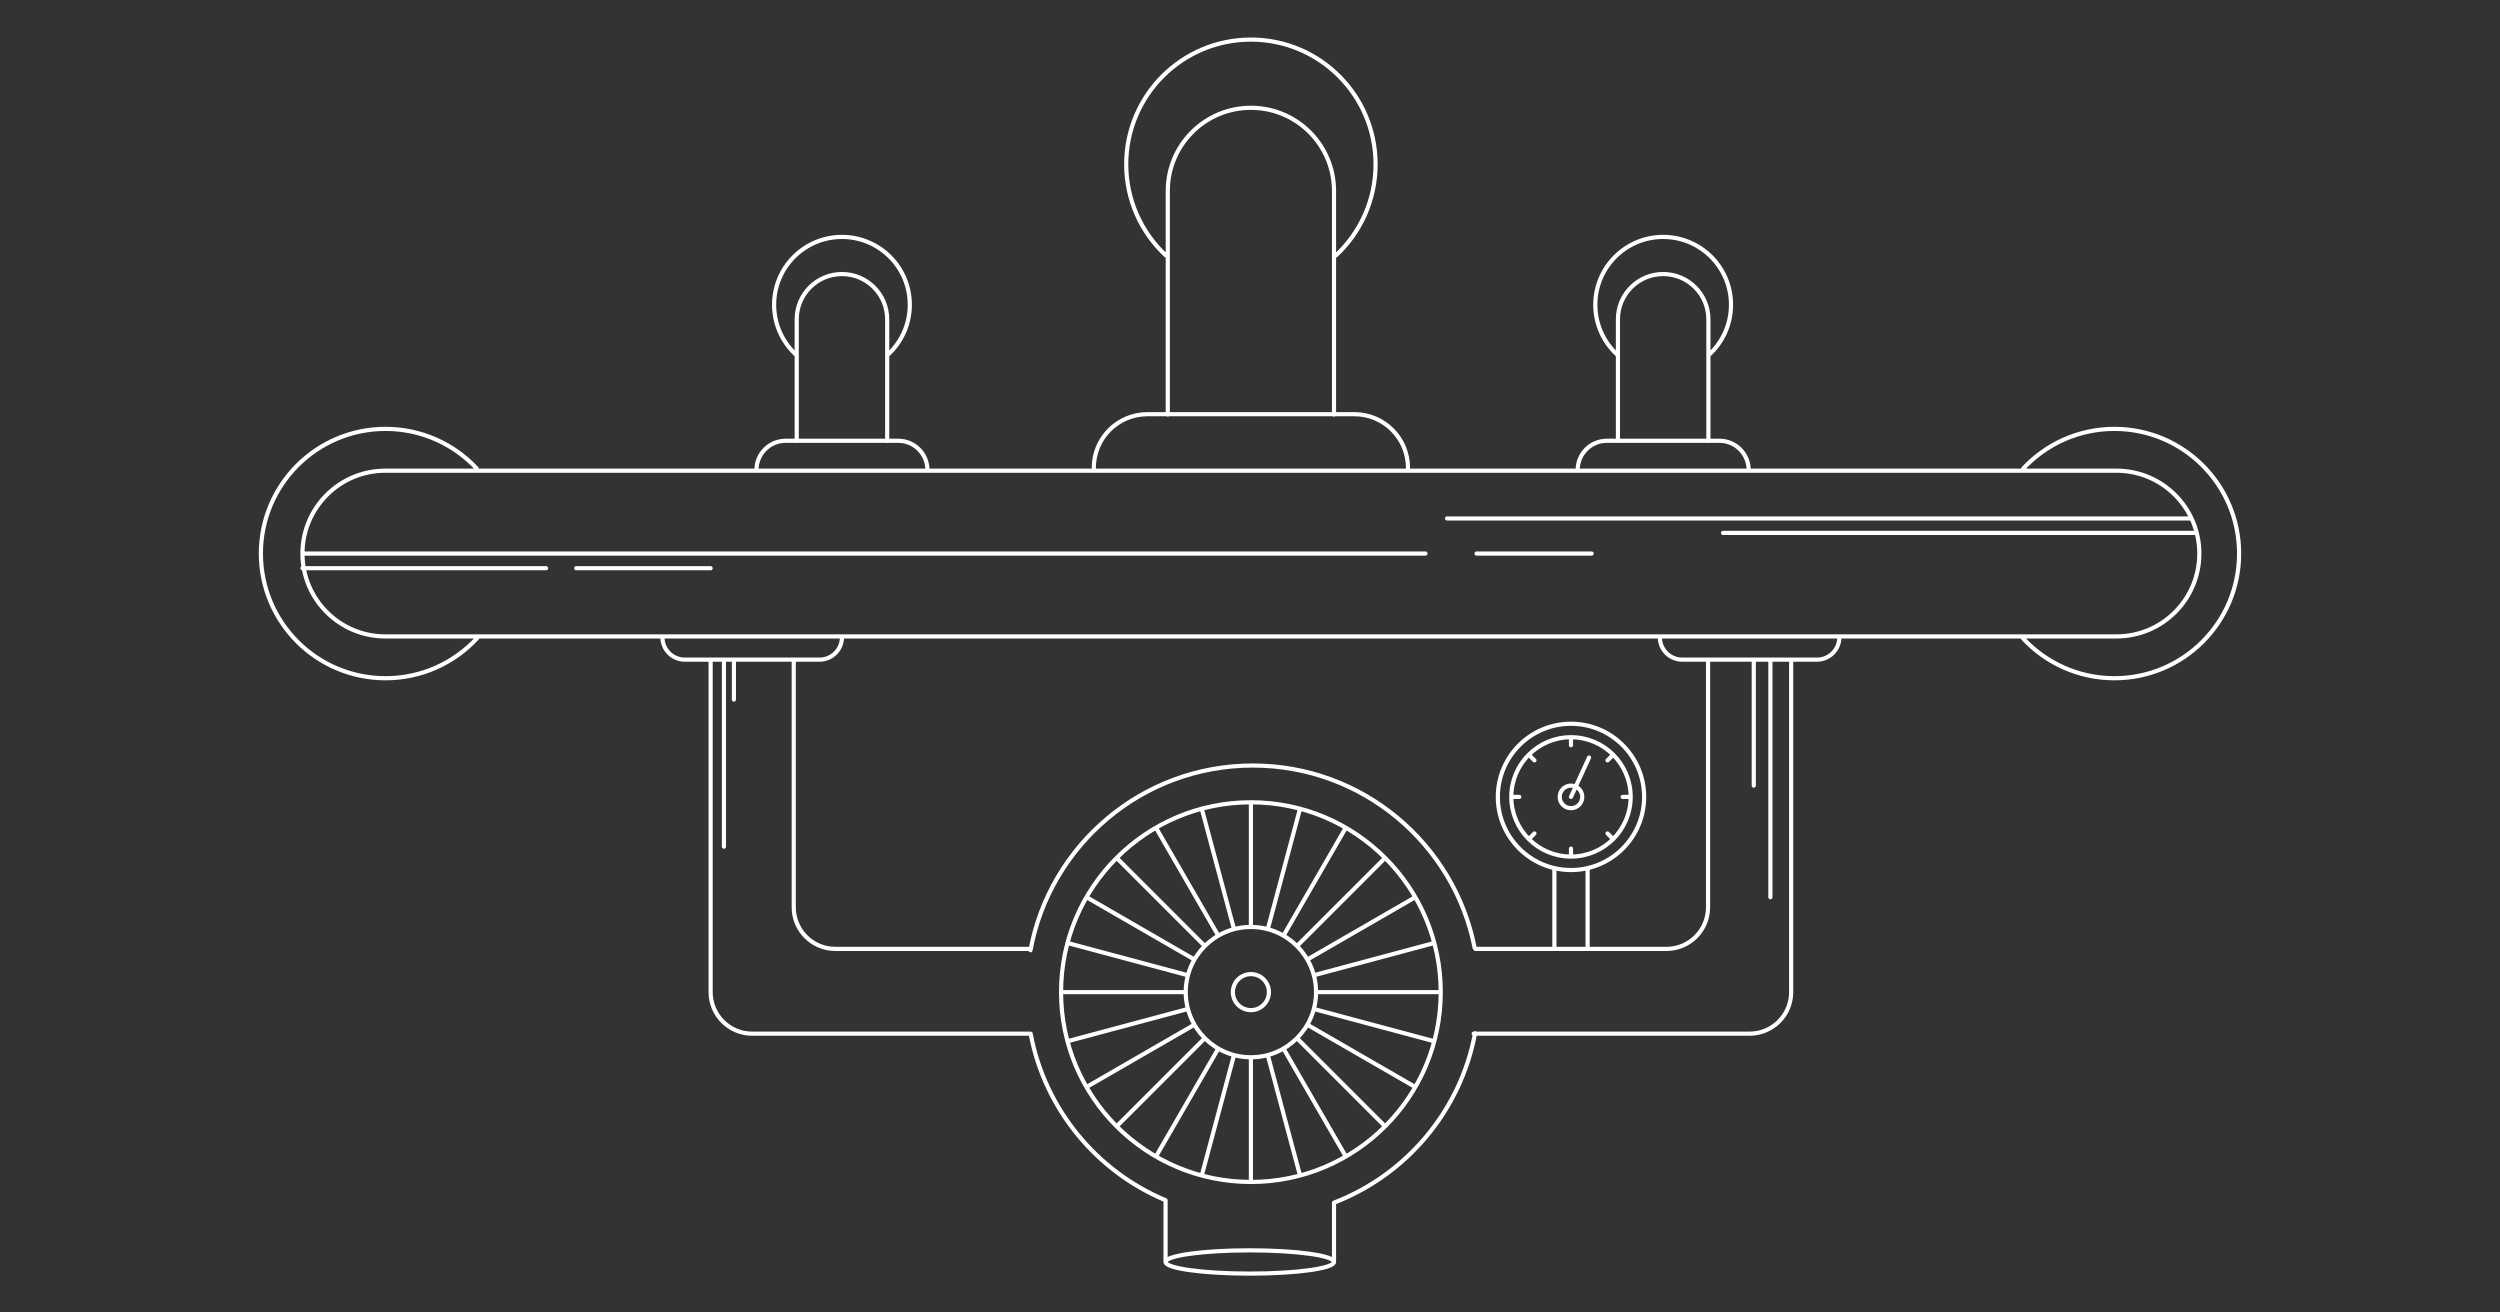 <?xml version="1.0" encoding="utf-8"?>
<!-- Generator: Adobe Illustrator 16.0.0, SVG Export Plug-In . SVG Version: 6.00 Build 0)  -->
<!DOCTYPE svg PUBLIC "-//W3C//DTD SVG 1.1//EN" "http://www.w3.org/Graphics/SVG/1.1/DTD/svg11.dtd">
<svg version="1.1" id="Layer_1" xmlns="http://www.w3.org/2000/svg" xmlns:xlink="http://www.w3.org/1999/xlink" x="0px" y="0px"
	 width="1200px" height="630px" viewBox="0 0 1200 630" enable-background="new 0 0 1200 630" xml:space="preserve">
<rect x="0" y="0" width="1200" height="630" fill="#333333" stroke="none"/>
<path fill="none" stroke="#FFFFFF" stroke-width="2" stroke-linecap="round" stroke-miterlimit="10" d="M559.597,122.596
	c-11.699-10.923-19.012-26.483-19.012-43.751c0-33.052,26.793-59.845,59.845-59.845c33.052,0,59.845,26.793,59.845,59.845
	c0,17.342-7.377,32.961-19.164,43.891 M228.823,224.876c-10.923-11.698-26.483-19.012-43.751-19.012
	c-33.052,0-59.845,26.793-59.845,59.845c0,33.052,26.793,59.845,59.845,59.845c17.342,0,32.961-7.378,43.891-19.164
	 M971.037,306.391c10.93,11.786,26.55,19.164,43.892,19.164c33.052,0,59.845-26.793,59.845-59.845
	c0-33.052-26.793-59.845-59.845-59.845c-17.269,0-32.828,7.314-43.751,19.012 M640.326,199.008V91.639
	c0-22.034-17.862-39.896-39.897-39.896l0,0c-22.034,0-39.896,17.862-39.896,39.896v107.369 M675.831,224.542L675.831,224.542
	c0-14.211-11.521-25.731-25.731-25.731H550.76c-14.211,0-25.732,11.52-25.732,25.731l0,0 M820.455,170.172
	c6.414-5.948,10.428-14.447,10.428-23.884c0-17.985-14.579-32.566-32.565-32.566c-17.985,0-32.566,14.581-32.566,32.566
	c0,9.397,3.98,17.864,10.347,23.808 M820.028,211.677V153.25c0-11.99-9.721-21.71-21.711-21.71l0,0
	c-11.99,0-21.711,9.72-21.711,21.71v58.426 M839.349,225.572L839.349,225.572c0-7.733-6.27-14.002-14.003-14.002h-54.058
	c-7.732,0-14.002,6.269-14.002,14.002l0,0 M426.275,170.172c6.414-5.948,10.428-14.447,10.428-23.884
	c0-17.985-14.579-32.566-32.565-32.566c-17.986,0-32.566,14.581-32.566,32.566c0,9.397,3.98,17.864,10.346,23.808 M425.849,211.677
	V153.25c0-11.99-9.72-21.71-21.711-21.71l0,0c-11.99,0-21.71,9.72-21.71,21.71v58.426 M445.169,225.572L445.169,225.572
	c0-7.733-6.27-14.002-14.003-14.002h-54.057c-7.733,0-14.002,6.269-14.002,14.002l0,0 M1055.682,265.709
	c0-21.968-17.809-39.777-39.777-39.777h-830.95c-21.968,0-39.777,17.809-39.777,39.777l0,0c0,21.968,17.809,39.776,39.777,39.776
	h830.95C1037.873,305.486,1055.682,287.677,1055.682,265.709L1055.682,265.709z M839.81,496.165L839.81,496.165
	c11.017,0,19.948-8.932,19.948-19.948V316.63 M799.913,455.47L799.913,455.47c11.017,0,19.948-8.932,19.948-19.948V316.63
	 M839.81,496.165H707.353 M796.722,305.872L796.722,305.872c0,5.941,4.816,10.758,10.758,10.758h64.66
	c5.941,0,10.759-4.817,10.759-10.758l0,0 M707.843,455.022c-9.762-49.91-53.732-87.571-106.499-87.572
	c-53.152,0.001-97.38,38.215-106.708,88.668 M494.76,496.475c6.898,36.071,31.651,65.802,64.71,79.641 M640.326,577.276
	c34.676-13.351,60.766-43.993,67.708-81.361 M799.913,455.47h-91.677 M341.101,316.63v159.587c0,11.017,8.932,19.948,19.948,19.948
	l0,0 M380.998,316.63v118.892c0,11.017,8.932,19.948,19.948,19.948l0,0 M361.049,496.165h133.655 M317.96,305.872L317.96,305.872
	c0,5.941,4.817,10.758,10.758,10.758h64.661c5.941,0,10.758-4.817,10.758-10.758l0,0 M400.946,455.47h93.814 M599.898,600.162
	c-22.328,0-40.428,2.5-40.428,5.585s18.1,5.586,40.428,5.586c22.328,0,40.428-2.501,40.428-5.586S622.226,600.162,599.898,600.162z
	 M559.47,576.115v29.632 M640.326,577.276v28.471 M754.074,347.401c-19.389,0-35.107,15.719-35.107,35.107
	s15.719,35.107,35.107,35.107c19.39,0,35.108-15.719,35.108-35.107S773.464,347.401,754.074,347.401z M754.074,353.864
	c-15.819,0-28.645,12.825-28.645,28.645s12.825,28.646,28.645,28.646s28.646-12.826,28.646-28.646S769.894,353.864,754.074,353.864z
	 M754.074,377.088c-2.993,0-5.421,2.428-5.421,5.421c0,2.994,2.428,5.421,5.421,5.421c2.994,0,5.422-2.427,5.422-5.421
	C759.496,379.516,757.068,377.088,754.074,377.088z M754.074,353.864v3.842 M754.074,407.326v3.842 M725.423,382.517h3.842
	 M778.885,382.517h3.842 M733.814,402.776l2.717-2.716 M771.618,364.973l2.717-2.716 M774.335,402.776l-2.717-2.716
	 M736.531,364.973l-2.717-2.716 M754.074,382.509l8.676-18.894 M746.095,417.616v37.704 M762.054,417.616v37.704 M145.177,265.709
	h539.036 M708.757,265.709h55.249 M1051.943,248.86H694.586 M1054.437,255.796H827.043 M145.177,272.743h116.928 M276.598,272.743
	h64.502 M600.429,385.096c-50.325,0-91.121,40.796-91.121,91.121c0,50.324,40.796,91.121,91.121,91.121
	c50.325,0,91.122-40.797,91.122-91.121C691.551,425.892,650.754,385.096,600.429,385.096z M600.429,444.94
	c-17.273,0-31.276,14.003-31.276,31.276c0,17.272,14.003,31.275,31.276,31.275s31.276-14.003,31.276-31.275
	C631.705,458.943,617.702,444.94,600.429,444.94z M600.429,467.566c-4.777,0-8.65,3.872-8.65,8.65c0,4.777,3.873,8.649,8.65,8.649
	c4.778,0,8.65-3.872,8.65-8.649C609.079,471.438,605.207,467.566,600.429,467.566z M600.429,507.492v59.846 M600.429,444.94v-59.845
	 M608.524,506.428l15.488,57.805 M576.845,388.2l15.489,57.806 M616.067,503.303l29.922,51.826 M584.792,449.131l-29.923-51.827
	 M622.544,498.333l42.317,42.315 M535.997,411.785l42.317,42.316 M627.516,491.855l51.827,29.922 M573.344,460.579l-51.828-29.923
	 M630.641,484.313l57.804,15.488 M570.22,468.122l-57.808-15.489 M631.706,476.218l59.843-0.001 M569.154,476.217h-59.847
	 M630.641,468.122l57.803-15.488 M570.219,484.312l-57.807,15.489 M679.341,430.658l-51.825,29.921 M573.343,491.854l-51.829,29.923
	 M622.545,454.101l42.315-42.314 M535.995,540.649l42.318-42.318 M616.067,449.13l29.922-51.825 M584.79,503.301l-29.923,51.83
	 M624.012,388.202l-15.488,57.804 M592.333,506.426l-15.489,57.809 M347.484,316.63v89.768 M352.272,316.63v19.15 M849.784,316.63
	v114.028 M841.805,316.63v60.458"/>
</svg>

